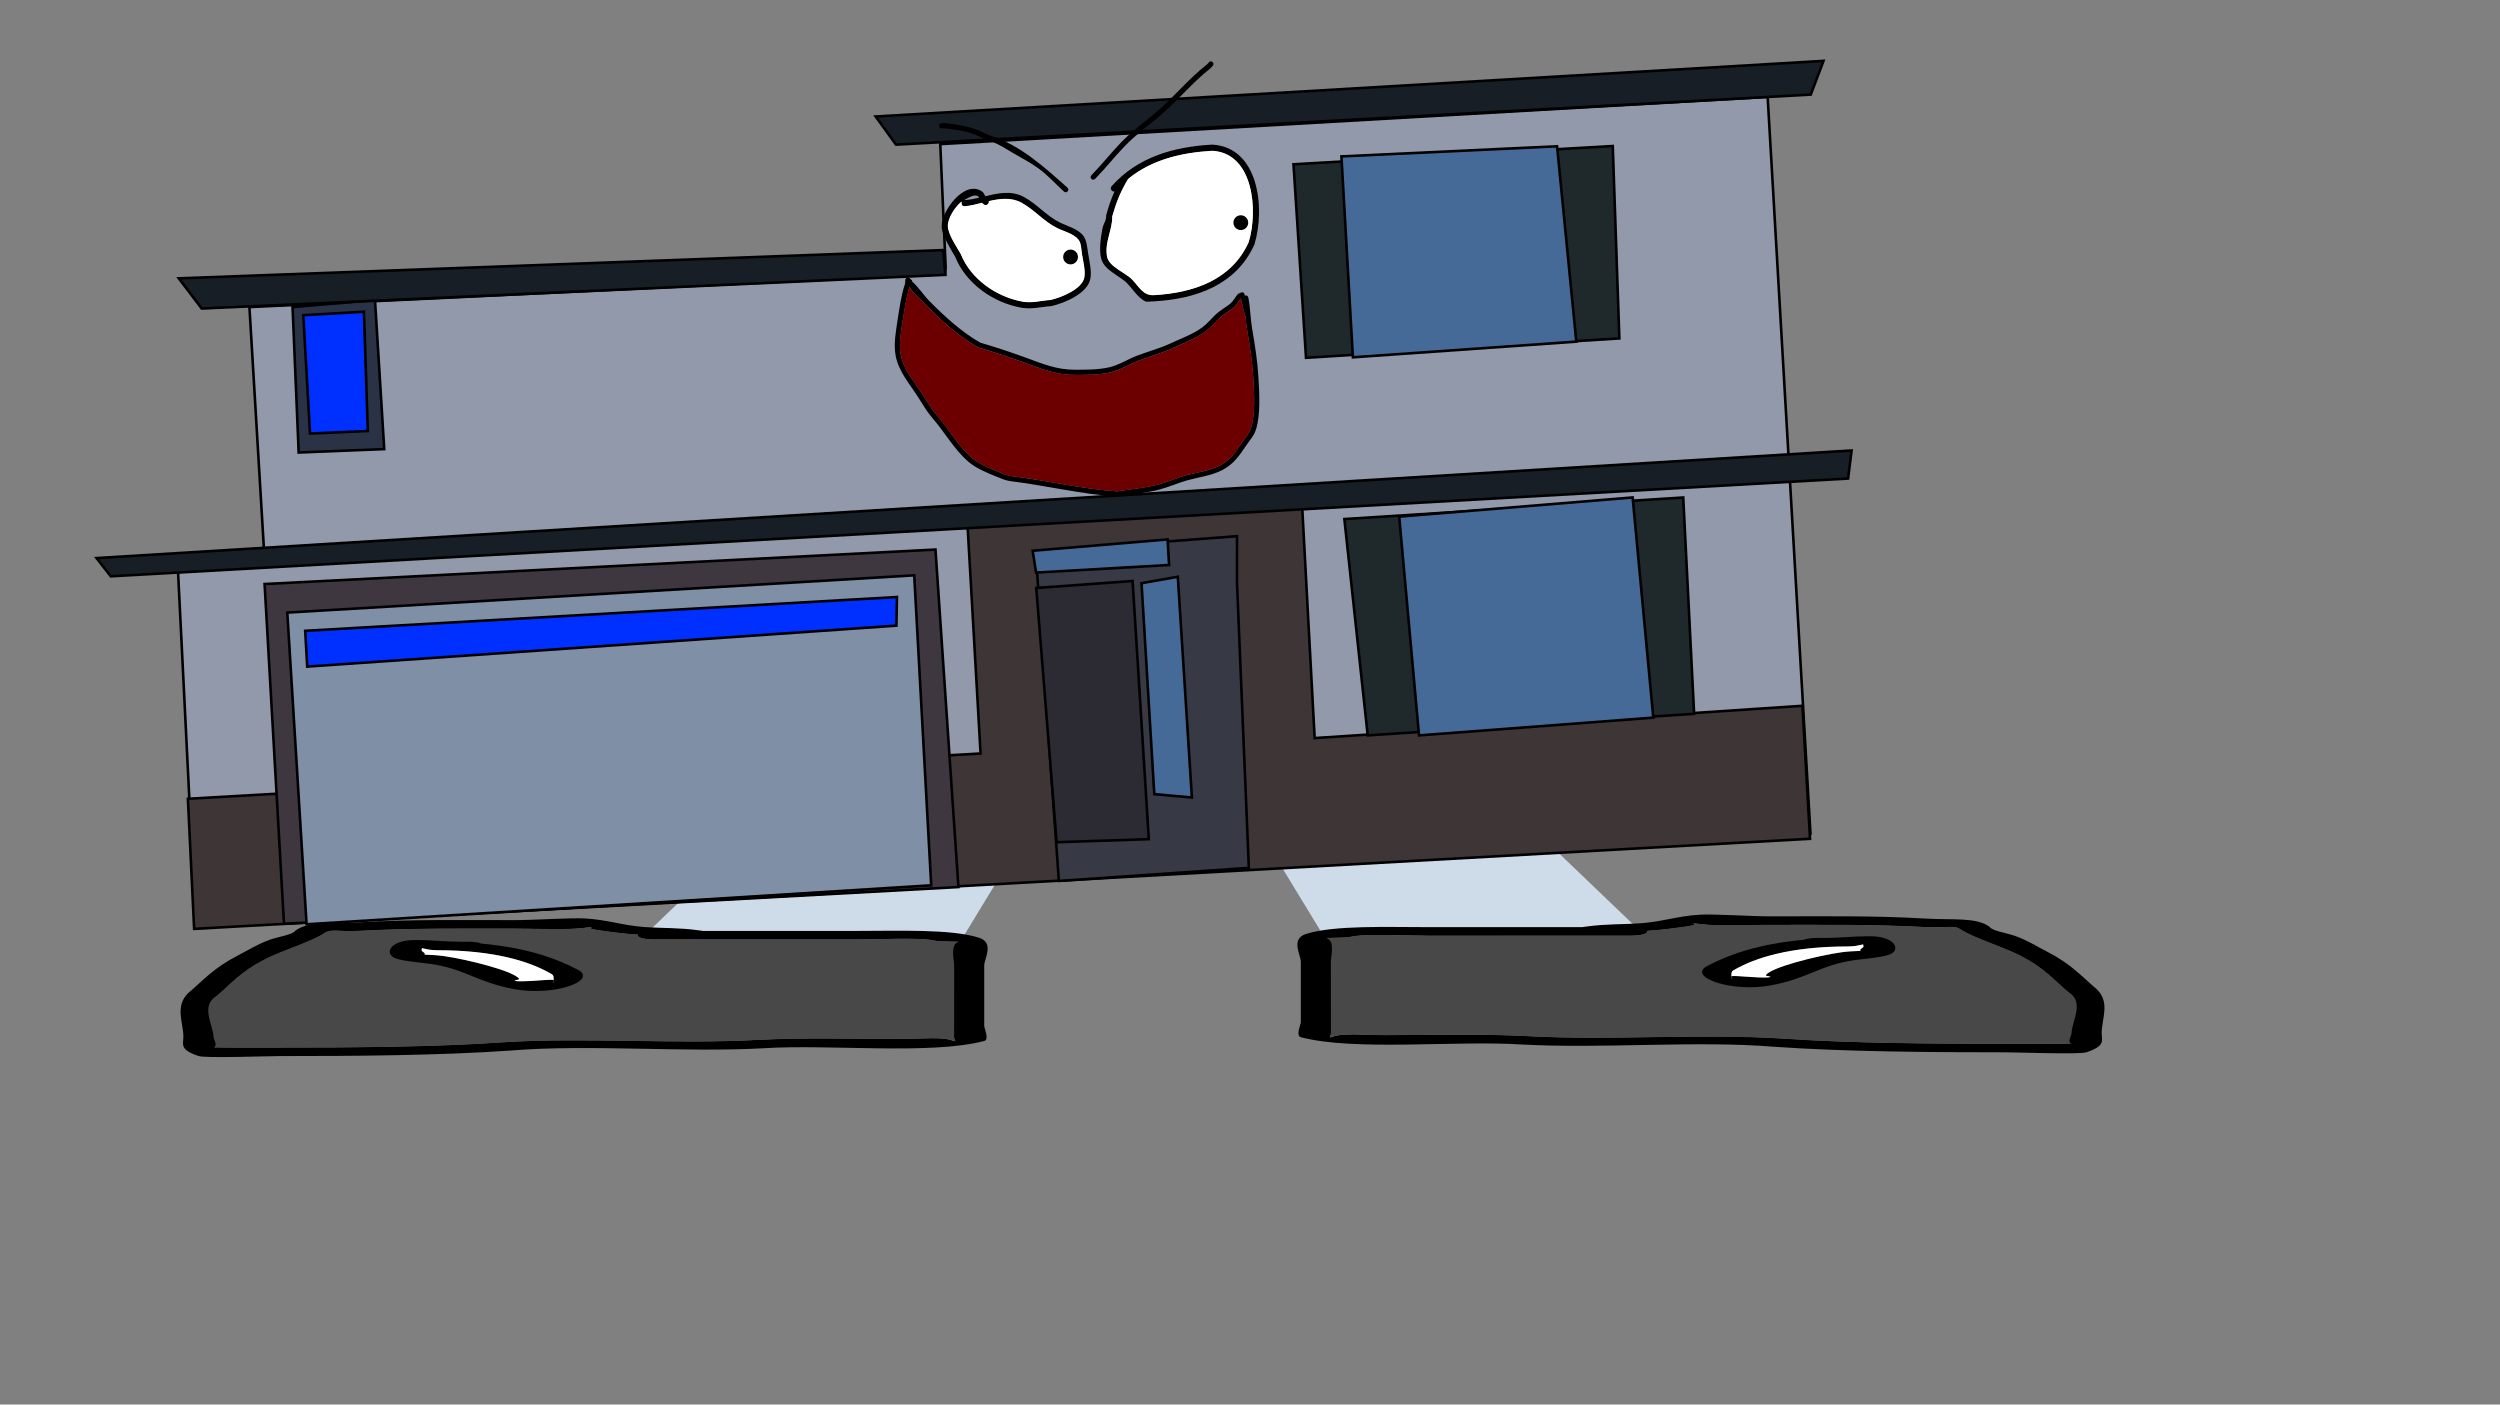 <svg version="1.1" xmlns="http://www.w3.org/2000/svg" xmlns:xlink="http://www.w3.org/1999/xlink" width="959.459" height="539.039" viewBox="0,0,959.459,539.039"><rect x="0" y="0" width="959.459" height="539.039" fill="#808080" stroke="none"/><g transform="translate(159.73,89.52)"><g data-paper-data="{&quot;isPaintingLayer&quot;:true}" fill-rule="nonzero" stroke-linejoin="miter" stroke-miterlimit="10" stroke-dasharray="" stroke-dashoffset="0" style="mix-blend-mode: normal"><g stroke-width="0"><path d="M347.768,268.887l-22.583,-37.113l107.269,0.328l38.391,36.785z" data-paper-data="{&quot;index&quot;:null}" fill="#cedce9" stroke="#000000" stroke-linecap="round"/><path d="M481.048,266.959c-2.903,0.407 -5.757,0.64 -8.583,0.807c0.019,0.062 0.029,0.128 0.029,0.196c0,1.656 -5.911,1.656 -5.911,1.656c-26.105,0 -52.21,0 -78.315,0c-6.718,0 -23.433,-0.751 -28.387,0.239c-2.854,0.571 -4.897,0.514 -8.554,0.589c-0.413,0.008 -1.164,0.026 -1.827,0.038c3.536,0.707 1.827,7.245 1.827,9.073c0,7.73 0,15.46 0,23.19c0,1.38 0,2.761 0,4.141c0,0.552 -1.04,2.125 0,1.656c3.955,-1.784 11.674,-0.825 20.687,-0.828c17.767,-0.006 36.789,-0.539 54.24,0.357c31.866,1.786 66.126,-1.068 97.737,0.922c26.624,1.865 58.494,2.033 85.924,2.033c6.896,0 13.791,0 20.687,0c1.038,0 2.667,-0.039 4.353,-0.082c-1.697,-0.85 0.08,-2.905 0.08,-4.059c0,-4.313 5.158,-11.752 -1.174,-15.627c-5.596,-4.705 -9.136,-9.235 -18.265,-13.927c-6.735,-3.462 -17.22,-6.531 -22.793,-9.97c-2.702,-2.05 -5.12,-0.585 -13.919,-1.059c-19.468,-1.05 -38.994,-0.828 -59.106,-0.828c-7.331,0 -16.538,0.417 -23.642,0c-1.5,-0.088 -4.318,-0.415 -6.431,-0.683c3.864,0.837 -4.953,1.646 -8.658,2.165zM388.268,266.305c19.729,0 39.459,0 59.188,0c0.569,-0.08 1.138,-0.159 1.707,-0.239c7.497,-1.05 14.265,-0.772 20.687,-1.242c8.753,-0.641 13.988,-2.799 23.018,-3.313c5.188,-0.295 19.556,0.653 26.91,0.653c19.94,0 39.858,-0.32 59.106,0.828c10.813,0.645 19.951,-0.612 25.007,3.224c0.745,1.457 6.712,2.368 9.832,3.489c4.769,1.713 8.755,4.25 12.445,6.147c9.148,4.702 13.17,9.539 18.906,14.361c5.126,5.083 1.781,11.386 1.781,16.674c0,2.923 1.644,4.984 -5.911,7.454c-2.634,0.861 -26.972,0 -31.031,0c-28.293,0 -61.351,-0.21 -88.791,-2.132c-30.146,-2.469 -66.029,0.859 -97.189,-0.888c-25.109,-1.585 -63.867,2.637 -84.429,-2.777c-2.036,-0.536 0,-4.915 0,-5.798c0,-7.73 0,-15.46 0,-23.19c0,-2.584 -4.065,-8.755 2.102,-10.679c10.762,-3.358 30.902,-2.572 46.66,-2.572z" data-paper-data="{&quot;index&quot;:null}" fill="#000000" stroke="none" stroke-linecap="butt"/><path d="M472.383,267.687c2.825,-0.168 5.714,-0.403 8.617,-0.81c3.705,-0.519 12.557,-1.329 8.693,-2.166c2.113,0.268 4.954,0.595 6.454,0.683c7.104,0.417 16.394,0.004 23.725,0.004c20.112,0 39.764,-0.198 59.232,0.851c8.798,0.474 11.235,-0.984 13.937,1.065c5.573,3.439 16.102,6.533 22.837,9.995c9.129,4.692 12.681,9.254 18.277,13.959c6.333,3.875 1.147,11.343 1.147,15.655c0,1.154 -1.787,3.215 -0.091,4.065c-1.687,0.043 -3.318,0.083 -4.355,0.083c-6.896,0 -13.803,0.005 -20.699,0.005c-27.43,0 -59.43,-0.139 -86.054,-2.005c-31.611,-1.99 -66.185,0.848 -98.05,-0.938c-17.45,-0.896 -36.526,-0.382 -54.293,-0.376c-9.013,0.003 -16.739,-0.96 -20.694,0.825c-1.04,0.469 -0.004,-1.107 -0.004,-1.659c0,-1.38 -0.01,-2.767 -0.01,-4.148c0,-7.73 -0.012,-15.506 -0.012,-23.236c0,-1.827 1.727,-8.381 -1.809,-9.089c0.663,-0.011 1.415,-0.03 1.828,-0.038c3.657,-0.075 5.705,-0.021 8.558,-0.592c4.955,-0.991 21.685,-0.247 28.402,-0.247c26.105,0 52.349,-0.033 78.454,-0.033c0,0 5.94,-0.003 5.94,-1.659c0,-0.068 -0.009,-0.133 -0.028,-0.196z" data-paper-data="{&quot;noHover&quot;:false,&quot;origItem&quot;:[&quot;Path&quot;,{&quot;applyMatrix&quot;:true,&quot;segments&quot;:[[[579.60736,595.76373],[0.95609,-0.20262],[0.00646,0.07548]],[[579.61718,596],[0,-0.08208],[0,2]],[[577.61718,598],[0,0],[-8.83333,0]],[[551.11718,598],[8.83333,0],[-2.27308,0]],[[541.51161,598.28885],[1.67648,-1.19621],[-0.96568,0.68904]],[[538.61718,599],[1.23739,-0.09027],[-0.13966,0.01019]],[[537.99901,599.04541],[0.22447,-0.0134],[1.19653,0.85421]],[[538.61718,610],[0,-2.20646],[0,9.33333]],[[538.61718,638],[0,-9.33333],[0,1.66667]],[[538.61718,643],[0,-1.66667],[0,0.66667]],[[538.61718,645],[-0.35177,0.56631],[1.33831,-2.15456]],[[545.61718,644],[-3.04994,0.00386],[6.01206,-0.00761]],[[563.97058,644.43107],[-5.90478,-1.08158],[10.78253,2.15651]],[[597.04254,645.54479],[-10.6965,-2.40266],[9.00888,2.25222]],[[626.11718,648],[-9.28168,0],[2.33333,0]],[[633.11718,648],[-2.33333,0],[0.35109,0]],[[634.59021,647.90091],[-0.5707,0.05184],[-0.57412,-1.02596]],[[634.61718,643],[0,1.39387],[0,-5.20707]],[[634.21982,624.13246],[2.14282,4.67827],[-1.8936,-5.6808]],[[628.03948,607.31672],[3.08887,5.66543],[-2.2791,-4.1802]],[[620.32688,595.27881],[1.8857,4.15235],[-0.91417,-2.47477]],[[615.61718,594],[2.9771,0.57275],[-6.58756,-1.26734]],[[595.61718,593],[6.8054,0],[-2.48058,0]],[[587.61718,593],[2.40395,0.50364],[-0.50743,-0.10631]],[[585.44122,592.1748],[0.71481,0.32365],[1.30749,1.01011]],[[582.51161,594.78885],[1.25365,-0.62682],[-0.98239,0.4912]]],&quot;closed&quot;:true}],&quot;index&quot;:null}" fill="#484848" stroke="none" stroke-linecap="butt"/><path d="M555.243,273.759c0,-0.192 -0.082,-0.514 -0.16,-0.83c-0.304,0.128 -0.759,0.238 -1.343,0.331c-1.751,0.499 -4.408,0.499 -4.408,0.499c-22.513,0 -35.517,4.397 -43.476,9.023c-0.936,0.525 -0.854,1.157 -0.854,1.744c0,0.167 -0.057,0.432 -0.119,0.707c0.06,-0.088 0.208,-0.161 0.511,-0.208c1.337,-0.206 12.959,1.054 14.385,0.329c0.429,-0.218 -2.102,-0.259 -1.963,-0.505c1.717,-3.021 19.923,-7.591 28.872,-8.845c2.321,-0.325 4.934,-0.489 7.532,-0.564c-1.016,-0.443 1.022,-1.122 1.022,-1.682zM504.852,285.37c-0.134,0.589 -0.253,1.152 0.15,0.813c0.276,-0.232 -0.122,-0.557 -0.15,-0.813zM495.283,281.301c8.447,-4.463 19.682,-8.532 37.191,-10.134c1.645,-0.72 5.037,-0.72 5.037,-0.72h2.955c6.692,0 10.232,-0.653 17.42,-0.653c9.982,0 12.296,5.563 7.076,7.192c-3.294,1.028 -8.577,1.365 -12.987,1.983c-13.052,1.829 -17.895,7.084 -32.196,9.699c-15.158,2.772 -31.845,-3.247 -24.496,-7.367z" data-paper-data="{&quot;index&quot;:null}" fill="#000000" stroke="none" stroke-linecap="butt"/><path d="M555.302,272.874c0.078,0.316 0.174,0.642 0.174,0.834c0,0.56 -2.013,1.248 -0.998,1.692c-2.598,0.075 -5.226,0.232 -7.547,0.557c-8.95,1.254 -27.244,5.801 -28.96,8.822c-0.14,0.246 2.11,0.432 1.682,0.65c-1.426,0.725 -13.149,-0.557 -14.486,-0.351c-0.303,0.047 -0.45,0.12 -0.509,0.208c0.062,-0.274 0.108,-0.544 0.108,-0.711c0,-0.587 -0.108,-1.231 0.828,-1.755c7.959,-4.626 21.432,-9.12 43.945,-9.12c0,0 2.669,0.004 4.42,-0.496c0.584,-0.093 1.038,-0.202 1.343,-0.331z" data-paper-data="{&quot;noHover&quot;:false,&quot;origItem&quot;:[&quot;Path&quot;,{&quot;applyMatrix&quot;:true,&quot;segments&quot;:[[[607.563,601.99816],[0.02649,0.38155],[-0.10299,0.15484]],[[607.10872,602.39727],[0.1976,-0.11227],[-0.59254,0.60273]],[[605.61718,603],[0,0],[-7.618,0]],[[590.90604,613.89443],[2.69308,-5.58508],[-0.31682,0.63364]],[[590.61718,616],[0,-0.70843],[0,0.20156]],[[590.57685,616.85325],[0.02106,-0.33136],[0.02013,-0.10671]],[[590.74964,616.60263],[-0.10238,0.05628],[0.45234,-0.24865]],[[595.61718,617],[-0.48256,0.87548],[0.14503,-0.26312]],[[594.95308,616.3906],[-0.04725,0.29671],[0.58086,-3.64773]],[[604.72276,605.71115],[-3.02833,1.51416],[0.78545,-0.39273]],[[607.27135,605.03032],[-0.87898,0.0905],[-0.34365,-0.53523]],[[607.61718,603],[0,0.6759],[0,-0.23192]]],&quot;closed&quot;:true}],&quot;index&quot;:null}" fill="#ffffff" stroke="none" stroke-linecap="butt"/></g><g stroke-width="0"><path d="M86.662,270.332l38.391,-36.785l107.269,-0.328l-22.583,37.113z" fill="#cedce9" stroke="#000000" stroke-linecap="round"/><path d="M76.459,268.403c-3.705,-0.519 -12.522,-1.328 -8.658,-2.165c-2.113,0.268 -4.931,0.595 -6.431,0.683c-7.104,0.417 -16.311,0 -23.642,0c-20.112,0 -39.638,-0.221 -59.106,0.828c-8.798,0.474 -11.217,-0.991 -13.919,1.059c-5.573,3.439 -16.058,6.508 -22.793,9.97c-9.129,4.692 -12.668,9.222 -18.265,13.927c-6.333,3.875 -1.174,11.314 -1.174,15.627c0,1.154 1.776,3.209 0.08,4.059c1.687,0.043 3.316,0.082 4.353,0.082c6.896,0 13.791,0 20.687,0c27.43,0 59.3,-0.168 85.924,-2.033c31.611,-1.99 65.872,0.864 97.737,-0.922c17.45,-0.896 36.472,-0.363 54.24,-0.357c9.013,0.003 16.732,-0.956 20.687,0.828c1.04,0.469 0,-1.104 0,-1.656c0,-1.38 0,-2.761 0,-4.141c0,-7.73 0,-15.46 0,-23.19c0,-1.827 -1.709,-8.365 1.827,-9.073c-0.663,-0.011 -1.414,-0.029 -1.827,-0.038c-3.657,-0.075 -5.7,-0.018 -8.554,-0.589c-4.955,-0.991 -21.67,-0.239 -28.387,-0.239c-26.105,0 -52.21,0 -78.315,0c0,0 -5.911,0 -5.911,-1.656c0,-0.068 0.01,-0.133 0.029,-0.196c-2.826,-0.168 -5.68,-0.401 -8.583,-0.807zM169.238,267.75c15.758,0 35.899,-0.786 46.66,2.572c6.167,1.925 2.102,8.095 2.102,10.679c0,7.73 0,15.46 0,23.19c0,0.883 2.036,5.261 0,5.798c-20.563,5.415 -59.32,1.192 -84.429,2.777c-31.159,1.746 -67.043,-1.582 -97.189,0.888c-27.44,1.923 -60.498,2.132 -88.791,2.132c-4.058,0 -28.396,0.861 -31.031,0c-7.555,-2.47 -5.911,-4.531 -5.911,-7.454c0,-5.288 -3.345,-11.591 1.781,-16.674c5.736,-4.822 9.758,-9.659 18.906,-14.361c3.69,-1.897 7.676,-4.434 12.445,-6.147c3.121,-1.121 9.087,-2.032 9.832,-3.489c5.057,-3.836 14.195,-2.579 25.007,-3.224c19.248,-1.148 39.166,-0.828 59.106,-0.828c7.354,0 21.722,-0.948 26.91,-0.653c9.031,0.514 14.266,2.672 23.018,3.313c6.422,0.47 13.191,0.192 20.687,1.242c0.569,0.08 1.138,0.159 1.707,0.239c19.729,0 39.459,0 59.188,0z" data-paper-data="{&quot;index&quot;:null}" fill="#000000" stroke="none" stroke-linecap="butt"/><path d="M85.124,269.131c-0.019,0.063 -0.028,0.128 -0.028,0.196c0,1.656 5.94,1.659 5.94,1.659c26.105,0 52.349,0.033 78.454,0.033c6.718,0 23.448,-0.744 28.402,0.247c2.854,0.571 4.902,0.517 8.558,0.592c0.413,0.008 1.164,0.027 1.828,0.038c-3.536,0.707 -1.809,7.261 -1.809,9.089c0,7.73 -0.012,15.506 -0.012,23.236c0,1.38 -0.01,2.767 -0.01,4.148c0,0.552 1.035,2.128 -0.004,1.659c-3.955,-1.784 -11.681,-0.821 -20.694,-0.825c-17.767,-0.006 -36.843,-0.52 -54.293,0.376c-31.866,1.786 -66.439,-1.051 -98.05,0.938c-26.624,1.865 -58.623,2.005 -86.054,2.005c-6.896,0 -13.803,-0.005 -20.699,-0.005c-1.038,0 -2.669,-0.04 -4.355,-0.083c1.697,-0.85 -0.091,-2.91 -0.091,-4.065c0,-4.313 -5.186,-11.781 1.147,-15.655c5.596,-4.705 9.148,-9.266 18.277,-13.959c6.735,-3.462 17.265,-6.556 22.837,-9.995c2.702,-2.05 5.139,-0.591 13.937,-1.065c19.468,-1.05 39.121,-0.851 59.232,-0.851c7.331,0 16.62,0.413 23.725,-0.004c1.5,-0.088 4.341,-0.415 6.454,-0.683c-3.864,0.837 4.988,1.647 8.693,2.166c2.903,0.407 5.792,0.642 8.617,0.81z" data-paper-data="{&quot;noHover&quot;:false,&quot;origItem&quot;:[&quot;Path&quot;,{&quot;applyMatrix&quot;:true,&quot;segments&quot;:[[[579.60736,595.76373],[0.95609,-0.20262],[0.00646,0.07548]],[[579.61718,596],[0,-0.08208],[0,2]],[[577.61718,598],[0,0],[-8.83333,0]],[[551.11718,598],[8.83333,0],[-2.27308,0]],[[541.51161,598.28885],[1.67648,-1.19621],[-0.96568,0.68904]],[[538.61718,599],[1.23739,-0.09027],[-0.13966,0.01019]],[[537.99901,599.04541],[0.22447,-0.0134],[1.19653,0.85421]],[[538.61718,610],[0,-2.20646],[0,9.33333]],[[538.61718,638],[0,-9.33333],[0,1.66667]],[[538.61718,643],[0,-1.66667],[0,0.66667]],[[538.61718,645],[-0.35177,0.56631],[1.33831,-2.15456]],[[545.61718,644],[-3.04994,0.00386],[6.01206,-0.00761]],[[563.97058,644.43107],[-5.90478,-1.08158],[10.78253,2.15651]],[[597.04254,645.54479],[-10.6965,-2.40266],[9.00888,2.25222]],[[626.11718,648],[-9.28168,0],[2.33333,0]],[[633.11718,648],[-2.33333,0],[0.35109,0]],[[634.59021,647.90091],[-0.5707,0.05184],[-0.57412,-1.02596]],[[634.61718,643],[0,1.39387],[0,-5.20707]],[[634.21982,624.13246],[2.14282,4.67827],[-1.8936,-5.6808]],[[628.03948,607.31672],[3.08887,5.66543],[-2.2791,-4.1802]],[[620.32688,595.27881],[1.8857,4.15235],[-0.91417,-2.47477]],[[615.61718,594],[2.9771,0.57275],[-6.58756,-1.26734]],[[595.61718,593],[6.8054,0],[-2.48058,0]],[[587.61718,593],[2.40395,0.50364],[-0.50743,-0.10631]],[[585.44122,592.1748],[0.71481,0.32365],[1.30749,1.01011]],[[582.51161,594.78885],[1.25365,-0.62682],[-0.98239,0.4912]]],&quot;closed&quot;:true}],&quot;index&quot;:null}" fill="#484848" stroke="none" stroke-linecap="butt"/><path d="M2.264,275.204c0,0.56 2.038,1.238 1.022,1.682c2.598,0.075 5.211,0.239 7.532,0.564c8.95,1.254 27.156,5.824 28.872,8.845c0.14,0.246 -2.391,0.287 -1.963,0.505c1.426,0.725 13.048,-0.535 14.385,-0.329c0.303,0.047 0.451,0.119 0.511,0.208c-0.062,-0.274 -0.119,-0.54 -0.119,-0.707c0,-0.587 0.083,-1.219 -0.854,-1.744c-7.959,-4.626 -20.962,-9.023 -43.476,-9.023c0,0 -2.657,-0 -4.408,-0.499c-0.584,-0.093 -1.038,-0.202 -1.343,-0.331c-0.078,0.316 -0.16,0.638 -0.16,0.83zM52.504,287.627c0.403,0.339 0.284,-0.224 0.15,-0.813c-0.028,0.256 -0.426,0.581 -0.15,0.813zM62.224,282.745c7.349,4.119 -9.338,10.138 -24.496,7.367c-14.302,-2.615 -19.144,-7.871 -32.196,-9.699c-4.409,-0.618 -9.693,-0.955 -12.987,-1.983c-5.22,-1.629 -2.906,-7.192 7.076,-7.192c7.188,0 10.728,0.653 17.42,0.653h2.955c0,0 3.392,0 5.037,0.72c17.508,1.602 28.743,5.671 37.191,10.134z" data-paper-data="{&quot;index&quot;:null}" fill="#000000" stroke="none" stroke-linecap="butt"/><path d="M2.205,274.319c0.304,0.128 0.759,0.238 1.343,0.331c1.751,0.499 4.42,0.496 4.42,0.496c22.513,0 35.986,4.495 43.945,9.12c0.936,0.525 0.828,1.169 0.828,1.755c0,0.167 0.046,0.436 0.108,0.711c-0.059,-0.088 -0.207,-0.161 -0.509,-0.208c-1.337,-0.206 -13.06,1.076 -14.486,0.351c-0.429,-0.218 1.821,-0.404 1.682,-0.65c-1.717,-3.021 -20.01,-7.568 -28.96,-8.822c-2.321,-0.325 -4.949,-0.482 -7.547,-0.557c1.016,-0.443 -0.998,-1.132 -0.998,-1.692c0,-0.192 0.096,-0.518 0.174,-0.834z" data-paper-data="{&quot;noHover&quot;:false,&quot;origItem&quot;:[&quot;Path&quot;,{&quot;applyMatrix&quot;:true,&quot;segments&quot;:[[[607.563,601.99816],[0.02649,0.38155],[-0.10299,0.15484]],[[607.10872,602.39727],[0.1976,-0.11227],[-0.59254,0.60273]],[[605.61718,603],[0,0],[-7.618,0]],[[590.90604,613.89443],[2.69308,-5.58508],[-0.31682,0.63364]],[[590.61718,616],[0,-0.70843],[0,0.20156]],[[590.57685,616.85325],[0.02106,-0.33136],[0.02013,-0.10671]],[[590.74964,616.60263],[-0.10238,0.05628],[0.45234,-0.24865]],[[595.61718,617],[-0.48256,0.87548],[0.14503,-0.26312]],[[594.95308,616.3906],[-0.04725,0.29671],[0.58086,-3.64773]],[[604.72276,605.71115],[-3.02833,1.51416],[0.78545,-0.39273]],[[607.27135,605.03032],[-0.87898,0.0905],[-0.34365,-0.53523]],[[607.61718,603],[0,0.6759],[0,-0.23192]]],&quot;closed&quot;:true}],&quot;index&quot;:null}" fill="#ffffff" stroke="none" stroke-linecap="butt"/></g><path d="M-159.73,449.52v-539.039h959.459v539.039z" fill="none" stroke="#f00000" stroke-width="0" stroke-linecap="butt"/><g><g stroke="#000000" stroke-width="1" stroke-linecap="round"><path d="M-91.434,129.27l33.414,-1.065l-5.986,-99.87l266.928,-12.717l0.276,-2.547l-2.068,-47.28l317.533,-18.139l16.433,282.756l-619.717,35.683z" data-paper-data="{&quot;index&quot;:null}" fill="#9299aa"/><path d="M-87.616,217.034l304.215,-17.378l-4.985,-87.269l128.383,-7.897l4.817,89.248l187.199,-12.382l2.915,51.03l-620.153,34.583z" data-paper-data="{&quot;index&quot;:null}" fill="#3e3537"/><path d="M-50.739,264.998l-7.448,-130.378l257.475,-13.232l8.806,129.527z" data-paper-data="{&quot;index&quot;:null}" fill="#3e373f"/><path d="M-42.077,265.207l-7.396,-119.621l240.606,-14.307l6.515,118.968z" data-paper-data="{&quot;index&quot;:null}" fill="#7f8fa5"/><path d="M-42.604,152.577l227.109,-12.974l-0.216,10.983l-226.108,15.729z" data-paper-data="{&quot;index&quot;:null}" fill="#0030ff"/><path d="M246.638,248.573l-8.914,-126.496l77.305,-5.823l-0.018,18.145l4.548,109.165z" data-paper-data="{&quot;index&quot;:null}" fill="#373945"/><path d="M237.965,136.128l36.978,-2.675l6.223,99.083l-35.376,1.177z" data-paper-data="{&quot;index&quot;:null}" fill="#2c2b34"/><path d="M283.273,215.256l-4.905,-80.944l13.923,-2.483l5.402,84.713z" data-paper-data="{&quot;index&quot;:null}" fill="#466a97"/><path d="M236.587,121.86l51.791,-4.365l0.561,9.813l-51.03,2.915z" data-paper-data="{&quot;index&quot;:null}" fill="#466a97"/><path d="M356.216,109.682l130.049,-8.273l4.18,83.025l-125.267,8.281z" data-paper-data="{&quot;index&quot;:null}" fill="#1f292b"/><path d="M466.855,101.392l7.921,84.499l-89.907,6.824l-7.609,-83.954z" data-paper-data="{&quot;index&quot;:null}" fill="#466a97"/><path d="M-117.217,131.663l-5.463,-7.002l673.568,-41.291l-1.354,10.767l-363.882,20.506z" data-paper-data="{&quot;index&quot;:null}" fill="#171e25"/><path d="M461.751,40.361l-120.252,7.432l-4.805,-74.269l122.527,-6.999z" data-paper-data="{&quot;index&quot;:null}" fill="#1f292b"/><path d="M437.848,-33.38l7.377,74.966l-85.733,6.023l-4.405,-77.105z" data-paper-data="{&quot;index&quot;:null}" fill="#466a97"/><path d="M-15.817,25.659l3.548,57.182l-32.837,1.313l-2.346,-55.844z" data-paper-data="{&quot;index&quot;:null}" fill="#293345"/><path d="M-18.574,75.887l-22.166,0.985l-2.595,-45.422l23.272,-1.329z" data-paper-data="{&quot;index&quot;:null}" fill="#0030ff"/><path d="M203.111,15.965l-285.411,12.929l-8.82,-11.592l293.336,-10.85z" data-paper-data="{&quot;index&quot;:null}" fill="#171e25"/><path d="M176.332,-44.812l363.764,-21.343l-4.887,12.938l-351.056,19.21z" data-paper-data="{&quot;index&quot;:null}" fill="#171e25"/></g><path d="M268.007,-16.033c-0.289,0.063 -0.642,0.018 -1.012,-0.312c-0.908,-0.81 -0.098,-1.717 -0.098,-1.717c10.014,-11.228 23.791,-15.124 38.593,-15.96c17.835,0.943 20.453,24.412 16.211,38.308c-6.992,15.546 -22.366,20.92 -38.425,21.837c-0.264,0.015 -3.068,0.205 -3.303,0.096c-2.855,-1.324 -4.903,-4.684 -6.946,-6.846c-3.015,-3.188 -9.002,-5.028 -10.163,-9.732c-0.84,-3.406 -0.135,-8.069 0.517,-11.479c0.347,-1.816 1.54,-3.132 1.387,-4.88c0.889,-3.423 1.909,-6.382 3.24,-9.316zM273.5,-21.007c-0.082,0.149 -0.162,0.24 -0.162,0.24l-0.24,0.234c-2.842,4.821 -4.395,8.781 -5.91,14.069c0.168,5.019 -3.091,10.043 -1.959,15.534c0.782,3.795 7.117,6.075 9.565,8.632c2.695,2.815 4.222,6.23 8.345,5.994c15.059,-0.86 29.683,-5.66 36.287,-20.267c3.741,-12.17 1.901,-34.156 -13.931,-35.018c-11.884,0.688 -23.062,3.369 -31.994,10.582z" fill="#000000" stroke="none" stroke-width="0" stroke-linecap="butt"/><path d="M305.527,-31.663c15.832,0.862 17.716,22.944 13.976,35.114c-6.604,14.607 -21.334,19.461 -36.392,20.322c-4.123,0.236 -5.675,-3.193 -8.37,-6.008c-2.448,-2.557 -8.804,-4.865 -9.586,-8.66c-1.132,-5.491 2.12,-10.558 1.952,-15.577c1.516,-5.288 3.087,-9.292 5.929,-14.113l0.241,-0.235c0,0 0.081,-0.091 0.163,-0.24c8.931,-7.213 20.204,-9.914 32.088,-10.602z" data-paper-data="{&quot;noHover&quot;:false,&quot;origItem&quot;:[&quot;Path&quot;,{&quot;applyMatrix&quot;:true,&quot;segments&quot;:[[[251.28877,124.73855],[5.75251,-4.12653],[-0.05563,0.08896]],[251.18033,124.88033],[[251.02404,125.01602],[0,0],[-1.91924,2.86831]],[[246.89031,133.47014],[1.11909,-3.20234],[-0.07286,3.09619]],[[245.13781,142.96532],[-0.50369,-3.4207],[0.34805,2.36373]],[[250.723,148.61609],[-1.41708,-1.66047],[1.56002,1.82796]],[[255.65,152.6],[-2.54692,0],[9.30155,0]],[[278.70379,141.39861],[-4.5799,8.76093],[2.73098,-7.36094]],[[271.35852,119.34885],[9.71725,1.08744],[-7.34106,0.00551]]],&quot;closed&quot;:true}]}" fill="#ffffff" stroke="none" stroke-width="0" stroke-linecap="butt"/><path d="M218.424,-14.201c4.91,-1.201 9.95,-2.324 14.832,0.292c4.931,2.642 8.542,7.175 13.737,9.763c2.88,1.441 6.981,2.395 9.034,5.127c1.342,1.786 1.48,4.451 1.817,6.573c0.472,2.969 1.426,6.774 0.918,9.767c-0.991,5.841 -10.087,9.525 -15.041,10.648c-3.855,0.228 -7.397,1.295 -11.304,0.63c-10.794,-1.838 -21.465,-9.243 -25.553,-19.569c-1.725,-3 -5.014,-7.971 -5.199,-11.496c-0.301,-5.715 8.649,-18.225 15.465,-13.596c0.63,0.428 0.941,1.161 1.294,1.863zM216.077,-13.633c-0.138,-0.209 -0.297,-0.398 -0.495,-0.555c-1.308,-1.038 -4.032,0.788 -5.095,1.321c-0.084,0.042 -0.169,0.088 -0.255,0.137c0.101,-0.021 0.168,-0.025 0.168,-0.025c1.852,-0.061 3.75,-0.429 5.676,-0.878zM209.387,-12.151c-2.584,2.03 -5.45,6.553 -5.292,9.556c0.165,3.142 3.419,7.871 4.961,10.566c3.861,9.657 13.657,16.462 23.776,18.23c3.62,0.633 6.971,-0.43 10.55,-0.641c3.948,-0.888 12.293,-4.097 13.017,-8.81c0.409,-2.66 -0.536,-6.167 -0.955,-8.805c-0.257,-1.621 -0.252,-4.09 -1.305,-5.431c-1.871,-2.383 -5.652,-3.204 -8.229,-4.482c-5.17,-2.575 -8.822,-7.147 -13.706,-9.747c-3.951,-2.104 -8.237,-1.529 -12.435,-0.55c0.082,0.299 0.056,0.676 -0.297,1.072c-0.81,0.908 -1.717,0.098 -1.717,0.098l-0.548,-0.505c-0.007,-0.009 -0.014,-0.018 -0.022,-0.026c-2.293,0.581 -4.533,1.143 -6.646,1.301c0,0 -1.214,0.069 -1.284,-1.145c-0.016,-0.285 0.038,-0.507 0.131,-0.68z" fill="#000000" stroke="none" stroke-width="0" stroke-linecap="butt"/><path d="M209.317,-11.419c0.069,1.214 1.161,1.039 1.161,1.039c2.113,-0.157 4.367,-0.732 6.66,-1.314c0.007,0.009 0.014,0.018 0.022,0.026l0.549,0.505c0,0 0.912,0.806 1.722,-0.101c0.353,-0.396 0.382,-0.774 0.3,-1.074c4.197,-0.98 8.531,-1.564 12.482,0.54c4.884,2.6 8.598,7.214 13.768,9.789c2.577,1.278 6.367,2.125 8.238,4.507c1.053,1.341 1.049,3.828 1.306,5.449c0.419,2.638 1.358,6.171 0.949,8.83c-0.725,4.713 -9.098,7.96 -13.047,8.848c-3.579,0.211 -6.966,1.287 -10.586,0.655c-10.118,-1.768 -20.006,-8.648 -23.867,-18.305c-1.542,-2.695 -4.791,-7.456 -4.956,-10.598c-0.158,-3.003 2.725,-7.554 5.308,-9.583c-0.093,0.173 -0.026,0.502 -0.009,0.787z" data-paper-data="{&quot;noHover&quot;:false,&quot;origItem&quot;:[&quot;Path&quot;,{&quot;applyMatrix&quot;:true,&quot;segments&quot;:[[[211.50466,127.93598],[-0.0633,0.10312],[-1.66206,1.15865]],[[207.91032,133.63323],[0.00834,-1.85458],[-0.00872,1.94028]],[[210.59291,140.31299],[-0.85448,-1.71348],[2.03739,6.08117]],[[224.58979,152.37278],[-6.16744,-1.44452],[2.20621,0.51673]],[[231.10783,152.34921],[-2.21078,0.00416],[2.4622,-0.40793]],[[239.43218,147.38266],[-0.61204,2.8762],[0.34537,-1.62303]],[[239.15407,141.92807],[0.16516,1.63889],[-0.10149,-1.00707]],[[238.54157,138.53853],[0.60119,0.86246],[-1.06842,-1.53275]],[[233.63262,135.4896],[1.54186,0.87766],[-3.09237,-1.76707]],[[225.53731,129.00647],[2.9153,1.77268],[-2.35845,-1.43409]],[[217.90102,128.23077],[2.61873,-0.45559],[0.04011,0.18724]],[[217.68033,128.88033],[0.23116,-0.23116],[-0.53033,0.53033]],[216.61967,128.88033],[[216.3,128.55],[0,0],[-0.00416,-0.00563]],[[216.28763,128.53302],[0.00409,0.00569],[-1.43245,0.27735]],[[212.15,129.1],[1.30668,-0.02236],[0,0]],[[211.4,128.35],[0,0.75],[0,-0.17613]]],&quot;closed&quot;:true}]}" fill="#ffffff" stroke="none" stroke-width="0" stroke-linecap="butt"/><path d="M248.303,9.268c-0.089,-1.565 1.107,-2.906 2.671,-2.995c1.565,-0.089 2.906,1.107 2.995,2.671c0.089,1.565 -1.107,2.906 -2.671,2.995c-1.565,0.089 -2.906,-1.107 -2.995,-2.671z" fill="#000000" stroke="none" stroke-width="0" stroke-linecap="butt"/><path d="M313.64,-3.903c-0.089,-1.565 1.107,-2.906 2.671,-2.995c1.565,-0.089 2.906,1.107 2.995,2.671c0.089,1.565 -1.107,2.906 -2.671,2.995c-1.565,0.089 -2.906,-1.107 -2.995,-2.671z" fill="#000000" stroke="none" stroke-width="0" stroke-linecap="butt"/><path d="M200.719,-41.186c-0.057,-0.998 0.941,-1.055 0.941,-1.055l1.141,-0.05c4.374,0.511 8.759,1.09 12.879,2.745c1.745,0.701 3.243,1.663 5.052,2.228c11.232,3.559 20.628,12.199 29.196,19.815c0,0 0.746,0.666 0.081,1.412c-0.666,0.746 -1.412,0.081 -1.412,0.081c-3.222,-2.882 -6.124,-6.194 -9.636,-8.777c-3.176,-2.335 -6.786,-4.165 -10.175,-6.164c-2.814,-1.659 -5.521,-3.482 -8.653,-4.459c-1.857,-0.587 -3.41,-1.562 -5.2,-2.281c-3.953,-1.588 -8.167,-2.123 -12.362,-2.613l-0.795,0.06c0,0 -0.998,0.057 -1.055,-0.941z" fill="#000000" stroke="none" stroke-width="0.5" stroke-linecap="butt"/><path d="M305.628,-65.698c0.746,0.666 0.081,1.412 0.081,1.412l-0.822,0.916c-7.539,5.968 -13.424,13.417 -20.888,19.502c-4.187,3.412 -8.492,6.703 -12.248,10.613c-3.866,4.025 -7.261,8.389 -11.202,12.387c0,0 -0.702,0.712 -1.414,0.01c-0.712,-0.702 -0.01,-1.414 -0.01,-1.414c3.936,-3.993 7.323,-8.349 11.184,-12.369c3.812,-3.969 8.177,-7.313 12.427,-10.777c7.427,-6.053 13.249,-13.506 20.781,-19.408l0.7,-0.79c0,0 0.666,-0.746 1.412,-0.081z" fill="#000000" stroke="none" stroke-width="0.5" stroke-linecap="butt"/><path d="M318.014,23.946c0.05,-0.017 0.105,-0.032 0.163,-0.043c0.98,-0.198 1.178,0.783 1.178,0.783c0.783,3.917 0.79,7.992 1.458,11.923c1.078,6.345 2.062,12.368 2.433,18.869c0.338,5.955 0.83,13.943 -0.906,19.688c-0.757,2.505 -2.376,4.179 -3.802,6.279c-2.75,4.051 -4.802,7.182 -9.323,9.51c-4.107,2.096 -8.67,2.606 -13.069,3.804c-3.718,1.012 -7.276,2.652 -10.993,3.624c-5.179,1.355 -10.709,1.8 -15.99,2.662c-13.704,-0.824 -27.376,-4.226 -41.026,-5.893c-1.964,-0.251 -3.581,-0.999 -5.412,-1.736c-3.743,-1.507 -7.992,-3.233 -11.054,-5.938c-5.346,-4.723 -8.93,-11.241 -13.587,-16.602c-2.13,-2.455 -3.637,-5.121 -5.37,-7.84c-3.244,-5.089 -7.564,-9.919 -8.71,-16.034c-0.853,-4.553 0.092,-9.196 0.73,-13.729c0.779,-4.637 1.336,-9.416 2.871,-13.876l0.097,-1.439c0.027,-0.502 0.428,-0.915 0.942,-0.944c0.276,-0.016 0.532,0.082 0.723,0.252l1.017,0.907l-0.199,0.223c2.524,2.15 4.514,5.345 6.843,7.699c5.788,5.851 12.299,11.838 19.486,15.904c5.852,1.697 11.684,3.646 17.398,5.731c6.454,2.354 11.865,4.673 18.884,4.645c4.418,-0.018 8.825,0.064 13.17,-0.934c3.803,-0.874 6.988,-3.048 10.586,-4.42c4.372,-1.668 8.747,-2.791 13.041,-4.8c4.085,-1.911 8.658,-3.493 12.283,-6.241c1.895,-1.437 3.325,-3.274 5.046,-4.882c1.67,-1.56 3.686,-2.634 5.43,-4.004c1.283,-1.008 1.981,-2.652 3.061,-3.841c0.659,-0.179 1.352,-0.81 1.977,-0.536c0.428,0.188 0.51,0.726 0.622,1.231zM318.237,31.787c-0.292,-0.28 -0.317,-0.703 -0.317,-0.703l0.032,0.046c-0.501,-1.625 -0.735,-3.306 -1.242,-4.93c-0.089,-0.284 -0.158,-0.97 -0.159,-1.276c-1.033,1.226 -1.695,2.738 -3.003,3.773c-1.686,1.334 -3.64,2.347 -5.258,3.861c-1.784,1.669 -3.274,3.56 -5.246,5.046c-3.74,2.818 -8.396,4.46 -12.602,6.428c-4.333,2.026 -8.765,3.169 -13.175,4.857c-3.689,1.412 -6.948,3.603 -10.852,4.501c-4.49,1.032 -9.044,0.967 -13.61,0.985c-7.266,0.029 -12.898,-2.328 -19.577,-4.766c-5.747,-2.098 -11.614,-4.022 -17.489,-5.766c-7.998,-4.46 -15.239,-11.187 -21.553,-17.778c-1.129,-1.178 -3.935,-3.492 -4.853,-5.528c-1.293,4.245 -1.886,8.67 -2.621,13.043c-0.606,4.307 -1.534,8.733 -0.74,13.059c1.068,5.818 5.35,10.492 8.431,15.327c1.68,2.635 3.124,5.223 5.192,7.601c4.583,5.277 8.118,11.696 13.349,16.37c2.884,2.577 6.985,4.199 10.528,5.626c1.659,0.668 3.128,1.4 4.907,1.606c13.547,1.655 27.087,4.975 40.682,5.881c5.142,-0.874 10.521,-1.278 15.57,-2.595c3.715,-0.969 7.273,-2.612 10.99,-3.624c4.25,-1.157 8.723,-1.613 12.682,-3.654c4.235,-2.161 6.021,-5.084 8.588,-8.864c1.3,-1.915 2.844,-3.445 3.535,-5.725c1.669,-5.502 1.152,-13.291 0.824,-18.994c-0.368,-6.441 -1.351,-12.386 -2.413,-18.673c-0.285,-1.691 -0.446,-3.411 -0.601,-5.132z" fill="#000000" stroke="none" stroke-width="0.5" stroke-linecap="butt"/><path d="M318.885,36.903c1.061,6.287 2.047,12.246 2.415,18.687c0.328,5.704 0.843,13.507 -0.825,19.008c-0.692,2.28 -2.236,3.815 -3.537,5.73c-2.567,3.78 -4.356,6.711 -8.592,8.872c-3.96,2.04 -8.437,2.504 -12.687,3.661c-3.716,1.012 -7.282,2.661 -10.997,3.631c-5.049,1.318 -10.441,1.73 -15.584,2.603c-13.595,-0.907 -27.181,-4.233 -40.729,-5.888c-1.78,-0.206 -3.253,-0.942 -4.912,-1.609c-3.543,-1.426 -7.652,-3.058 -10.536,-5.635c-5.232,-4.675 -8.773,-11.111 -13.357,-16.388c-2.068,-2.378 -3.513,-4.972 -5.193,-7.608c-3.082,-4.835 -7.363,-9.521 -8.431,-15.338c-0.794,-4.326 0.136,-8.761 0.743,-13.068c0.735,-4.373 1.331,-8.806 2.624,-13.051c0.918,2.037 3.812,4.399 4.94,5.577c6.315,6.591 13.558,13.312 21.556,17.772c5.875,1.744 11.649,3.631 17.396,5.729c6.679,2.438 12.343,4.766 19.609,4.737c4.566,-0.018 9.18,0.076 13.67,-0.956c3.904,-0.897 7.163,-3.089 10.852,-4.501c4.409,-1.688 8.749,-2.793 13.082,-4.82c4.206,-1.968 8.862,-3.608 12.603,-6.427c1.972,-1.486 3.463,-3.375 5.247,-5.044c1.618,-1.514 3.573,-2.526 5.259,-3.86c1.308,-1.034 1.97,-2.546 3.003,-3.772c0.001,0.307 0.159,0.946 0.248,1.23c0.507,1.623 0.743,3.308 1.244,4.933l-0.032,-0.046c0,0 0.024,0.424 0.317,0.703c0.155,1.722 0.316,3.444 0.602,5.136z" data-paper-data="{&quot;noHover&quot;:false,&quot;origItem&quot;:[&quot;Path&quot;,{&quot;applyMatrix&quot;:true,&quot;segments&quot;:[[[338.07814,12.78263],[0.31718,1.69913],[-0.31753,-0.25061]],[337.69642,12.1131],[[337.73265,12.15588],[0,0],[-0.65271,-1.57006]],[[336.02848,7.36633],[0.65889,1.56794],[-0.11519,-0.27413]],[[335.74903,6.11067],[0.03028,0.30519],[-0.91235,1.31846]],[[333.11769,10.1513],[1.20371,-1.15386],[-1.55167,1.48741]],[[328.24925,14.49319],[1.46702,-1.66041],[-1.61781,1.83108]],[[323.50552,20.01409],[1.82196,-1.66603],[-3.45604,3.16026]],[[311.56984,27.60815],[4.00008,-2.35755],[-4.12113,2.42825]],[[298.91542,33.69286],[4.2294,-2.09822],[-3.53842,1.75542]],[[288.53904,39.2028],[3.80158,-1.26375],[-4.37166,1.45326]],[[275.08382,41.47444],[4.54404,-0.45124],[-7.23071,0.71785]],[[255.14287,38.58687],[6.88053,1.79367],[-5.91993,-1.54326]],[[237.18628,34.50536],[6.01386,1.17901],[-8.38541,-3.68087]],[[214.04373,18.85171],[6.91159,5.96229],[-1.23533,-1.06566]],[[208.68795,13.80862],[1.10686,1.94048],[-0.88474,4.34852]],[[207.31623,27.04132],[0.31662,-4.42286],[-0.19496,4.3455]],[[207.81803,40.11178],[-1.20072,-4.2309],[1.61481,5.69002]],[[217.6651,54.56955],[-3.5264,-4.52089],[1.92218,2.46426]],[[223.55423,61.64351],[-2.28391,-2.17095],[5.06333,4.81834]],[[238.39603,76.67377],[-5.65154,-4.15733],[3.11518,2.29156]],[[249.41029,81.27545],[-3.66212,-1.08401],[1.7145,0.5075]],[[254.44786,82.40875],[-1.79124,-0.03608],[13.64335,0.3623]],[[295.50389,84.40482],[-13.61923,0.38694],[5.0364,-1.35733]],[[310.75731,80.3443],[-4.90155,1.79049],[3.60606,-1.31726]],[[321.35363,75.69474],[-3.60367,1.35991],[4.12122,-1.55521]],[[333.63205,70.8547],[-3.74815,2.40652],[4.01123,-2.55296]],[[341.34044,61.21624],[-2.19705,4.00659],[1.11297,-2.02964]],[[344.317,55.18181],[-0.47218,2.33541],[1.13932,-5.63511]],[[343.33555,36.19486],[0.86753,5.64675],[-0.97714,-6.37667]],[[339.16279,17.83478],[1.65283,6.15832],[-0.44462,-1.65664]]],&quot;closed&quot;:true}]}" fill="#6c0000" stroke="none" stroke-width="0.5" stroke-linecap="butt"/></g></g></g></svg><!--rotationCenter:479.72973:269.51952037075387-->